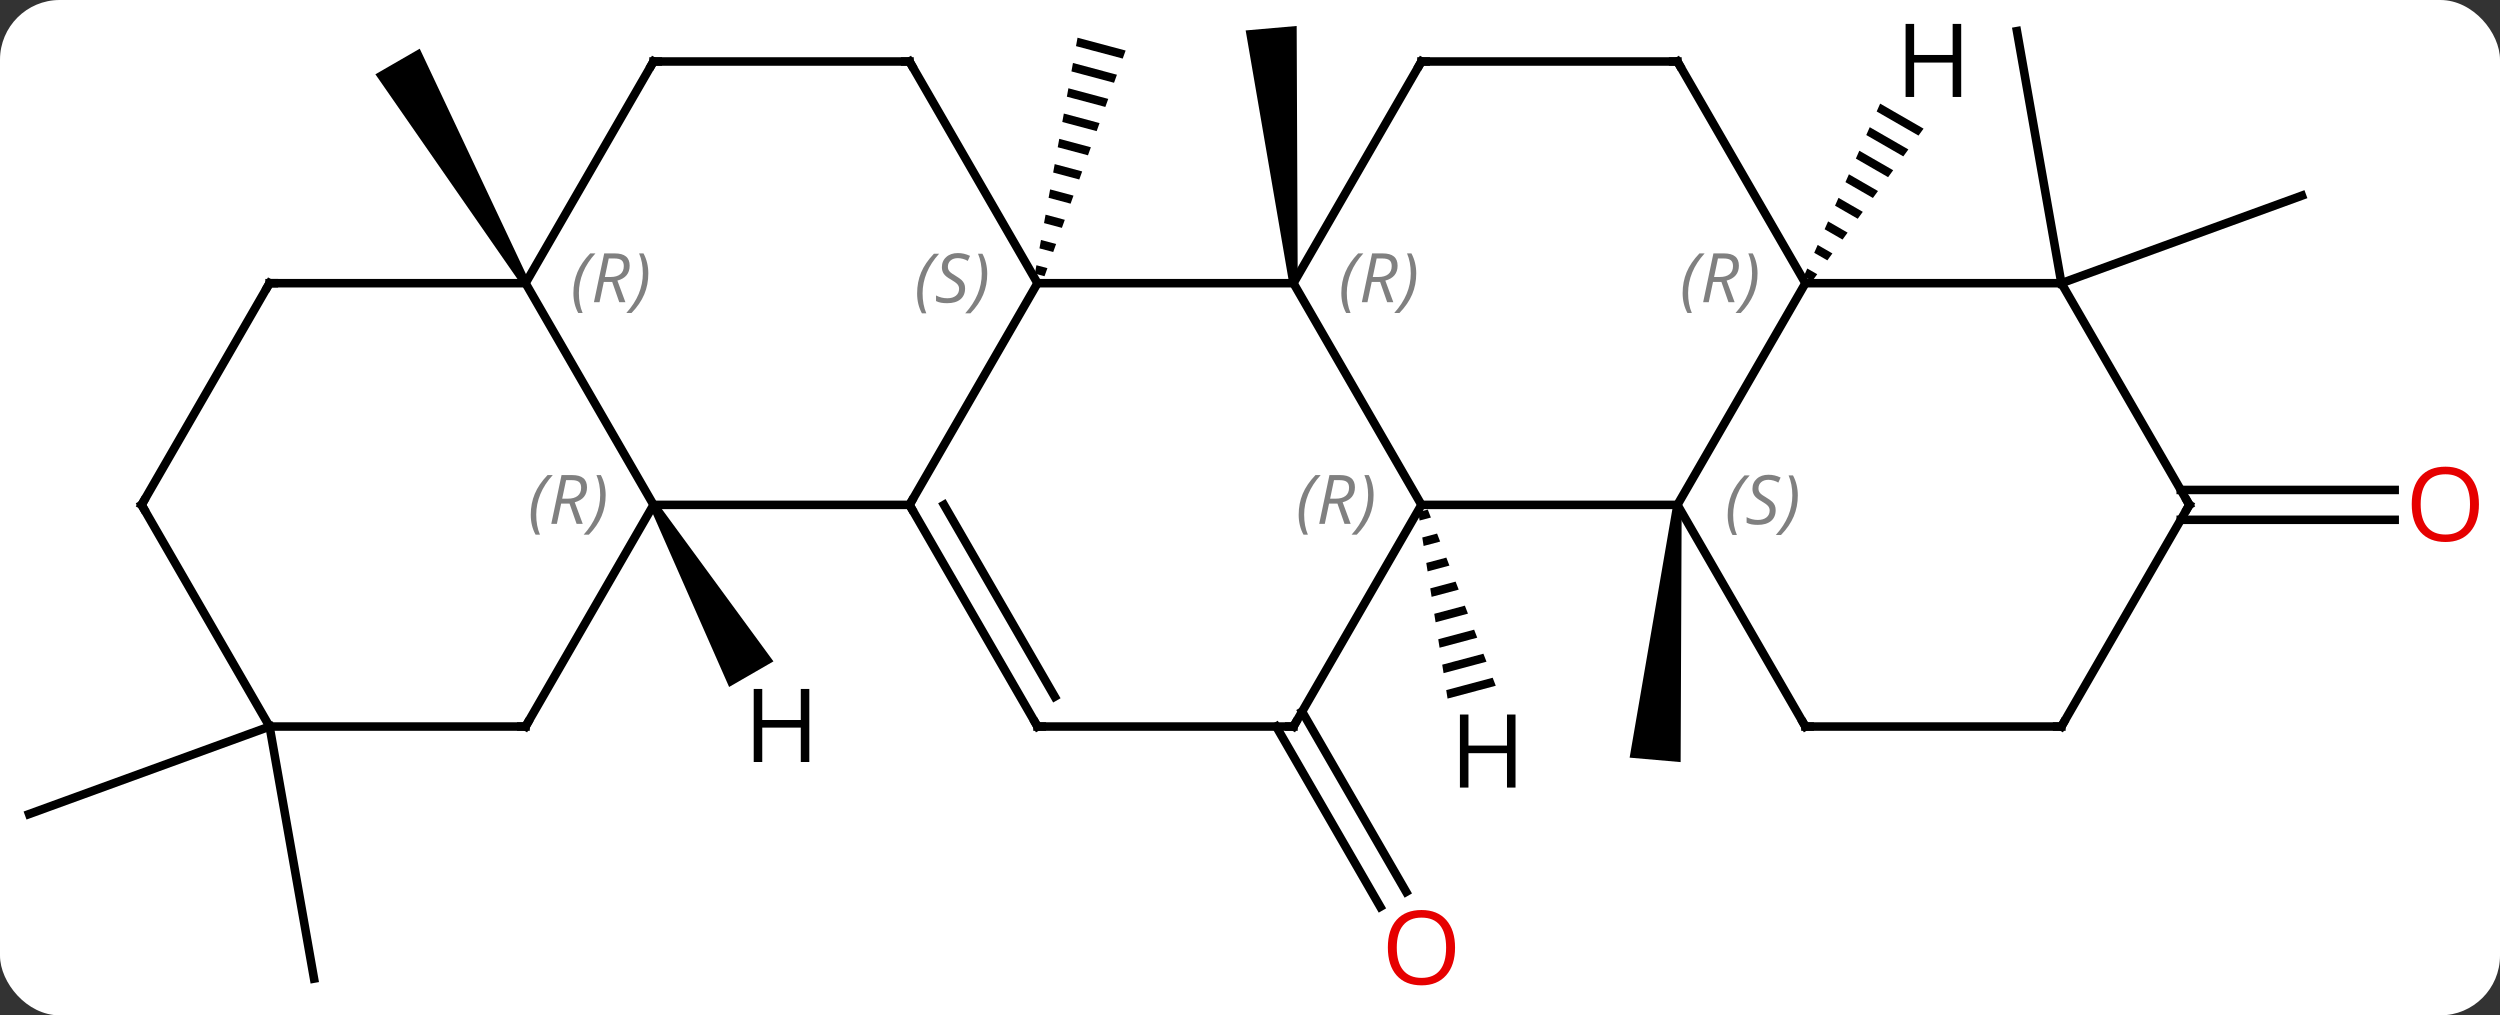 <svg width="293" viewBox="0 0 293 119" style="fill-opacity:1; color-rendering:auto; color-interpolation:auto; text-rendering:auto; stroke:black; stroke-linecap:square; stroke-miterlimit:10; shape-rendering:auto; stroke-opacity:1; fill:black; stroke-dasharray:none; font-weight:normal; stroke-width:1; font-family:'Open Sans'; font-style:normal; stroke-linejoin:miter; font-size:12; stroke-dashoffset:0; image-rendering:auto;" height="119" class="cas-substance-image" xmlns:xlink="http://www.w3.org/1999/xlink" xmlns="http://www.w3.org/2000/svg"><rect x="0" y="0" width="293" height="119" fill="#333333" stroke="none"/><svg class="cas-substance-single-component"><rect y="0" x="0" width="293" stroke="none" ry="7" rx="7" height="119" fill="white" class="cas-substance-group"/><svg y="0" x="0" width="293" viewBox="0 0 293 119" style="fill:black;" height="119" class="cas-substance-single-component-image"><svg><g><g transform="translate(145,59)" style="text-rendering:geometricPrecision; color-rendering:optimizeQuality; color-interpolation:linearRGB; stroke-linecap:butt; image-rendering:optimizeQuality;"><path style="stroke:none;" d="M7.092 -25.853 L6.096 -25.765 L0.992 -55.434 L6.97 -55.956 Z"/><path style="stroke:none;" d="M-18.714 -54.582 L-18.893 -53.594 L-18.893 -53.594 L-13.417 -52.133 L-13.417 -52.133 L-13.077 -53.078 L-13.077 -53.078 L-18.714 -54.582 ZM-19.25 -51.619 L-19.428 -50.631 L-19.428 -50.631 L-14.435 -49.299 L-14.435 -49.299 L-14.096 -50.243 L-14.096 -50.243 L-19.25 -51.619 ZM-19.785 -48.656 L-19.963 -47.668 L-19.963 -47.668 L-15.454 -46.465 L-15.454 -46.465 L-15.114 -47.409 L-15.114 -47.409 L-19.785 -48.656 ZM-20.32 -45.693 L-20.499 -44.705 L-20.499 -44.705 L-16.472 -43.631 L-16.472 -43.631 L-16.133 -44.575 L-20.32 -45.693 ZM-20.856 -42.73 L-21.034 -41.742 L-21.034 -41.742 L-17.491 -40.797 L-17.491 -40.797 L-17.151 -41.741 L-17.151 -41.741 L-20.856 -42.73 ZM-21.391 -39.767 L-21.569 -38.779 L-21.569 -38.779 L-18.509 -37.962 L-18.169 -38.907 L-18.169 -38.907 L-21.391 -39.767 ZM-21.926 -36.804 L-22.105 -35.816 L-19.527 -35.128 L-19.527 -35.128 L-19.188 -36.073 L-19.188 -36.073 L-21.926 -36.804 ZM-22.461 -33.841 L-22.64 -32.853 L-22.64 -32.853 L-20.546 -32.294 L-20.546 -32.294 L-20.206 -33.239 L-20.206 -33.239 L-22.461 -33.841 ZM-22.997 -30.878 L-23.175 -29.89 L-23.175 -29.89 L-21.564 -29.46 L-21.564 -29.46 L-21.225 -30.405 L-21.225 -30.405 L-22.997 -30.878 ZM-23.532 -27.915 L-23.71 -26.927 L-23.71 -26.927 L-22.583 -26.626 L-22.583 -26.626 L-22.243 -27.571 L-22.243 -27.571 L-23.532 -27.915 Z"/><path style="stroke:none;" d="M51.096 0.127 L52.092 0.215 L51.97 30.318 L45.992 29.796 Z"/><line y2="24.401" y1="45.528" x2="7.604" x1="19.803" style="fill:none;"/><line y2="26.151" y1="47.278" x2="4.573" x1="16.771" style="fill:none;"/><path style="stroke:none;" d="M-82.973 -26.059 L-83.839 -25.559 L-101.004 -50.292 L-95.808 -53.292 Z"/><line y2="-25.809" y1="-55.353" x2="96.594" x1="91.386" style="fill:none;"/><line y2="-25.809" y1="-36.072" x2="96.594" x1="124.785" style="fill:none;"/><line y2="26.151" y1="55.695" x2="-113.406" x1="-108.195" style="fill:none;"/><line y2="26.151" y1="36.411" x2="-113.406" x1="-141.594" style="fill:none;"/><line y2="-1.579" y1="-1.579" x2="110.584" x1="135.656" style="fill:none;"/><line y2="1.921" y1="1.921" x2="110.584" x1="135.656" style="fill:none;"/><line y2="-25.809" y1="-25.809" x2="-23.406" x1="6.594" style="fill:none;"/><line y2="0.171" y1="-25.809" x2="21.594" x1="6.594" style="fill:none;"/><line y2="-51.792" y1="-25.809" x2="21.594" x1="6.594" style="fill:none;"/><line y2="0.171" y1="-25.809" x2="-38.406" x1="-23.406" style="fill:none;"/><line y2="-51.792" y1="-25.809" x2="-38.406" x1="-23.406" style="fill:none;"/><line y2="0.171" y1="0.171" x2="51.594" x1="21.594" style="fill:none;"/><line y2="26.151" y1="0.171" x2="6.594" x1="21.594" style="fill:none;"/><line y2="-51.792" y1="-51.792" x2="51.594" x1="21.594" style="fill:none;"/><line y2="0.171" y1="0.171" x2="-68.406" x1="-38.406" style="fill:none;"/><line y2="26.151" y1="0.171" x2="-23.406" x1="-38.406" style="fill:none;"/><line y2="22.651" y1="0.171" x2="-21.385" x1="-34.364" style="fill:none;"/><line y2="-51.792" y1="-51.792" x2="-68.406" x1="-38.406" style="fill:none;"/><line y2="-25.809" y1="0.171" x2="66.594" x1="51.594" style="fill:none;"/><line y2="26.151" y1="0.171" x2="66.594" x1="51.594" style="fill:none;"/><line y2="26.151" y1="26.151" x2="-23.406" x1="6.594" style="fill:none;"/><line y2="-25.809" y1="-51.792" x2="66.594" x1="51.594" style="fill:none;"/><line y2="-25.809" y1="0.171" x2="-83.406" x1="-68.406" style="fill:none;"/><line y2="26.151" y1="0.171" x2="-83.406" x1="-68.406" style="fill:none;"/><line y2="-25.809" y1="-51.792" x2="-83.406" x1="-68.406" style="fill:none;"/><line y2="-25.809" y1="-25.809" x2="96.594" x1="66.594" style="fill:none;"/><line y2="26.151" y1="26.151" x2="96.594" x1="66.594" style="fill:none;"/><line y2="-25.809" y1="-25.809" x2="-113.406" x1="-83.406" style="fill:none;"/><line y2="26.151" y1="26.151" x2="-113.406" x1="-83.406" style="fill:none;"/><line y2="0.171" y1="-25.809" x2="111.594" x1="96.594" style="fill:none;"/><line y2="0.171" y1="26.151" x2="111.594" x1="96.594" style="fill:none;"/><line y2="0.171" y1="-25.809" x2="-128.406" x1="-113.406" style="fill:none;"/><line y2="0.171" y1="26.151" x2="-128.406" x1="-113.406" style="fill:none;"/><path style="stroke:none;" d="M22.337 0.717 L21.223 1.014 L21.379 2.008 L22.7 1.656 L22.337 0.717 ZM23.424 3.533 L21.691 3.995 L21.847 4.989 L21.847 4.989 L23.786 4.472 L23.424 3.533 ZM24.51 6.349 L22.159 6.977 L22.314 7.97 L24.872 7.288 L24.872 7.288 L24.51 6.349 ZM25.596 9.165 L22.626 9.958 L22.782 10.951 L25.958 10.104 L25.958 10.104 L25.596 9.165 ZM26.682 11.981 L23.094 12.939 L23.094 12.939 L23.25 13.932 L27.044 12.92 L26.682 11.981 ZM27.769 14.797 L23.562 15.92 L23.562 15.92 L23.718 16.914 L28.131 15.736 L28.131 15.736 L27.769 14.797 ZM28.855 17.613 L24.029 18.901 L24.029 18.901 L24.185 19.895 L24.185 19.895 L29.217 18.552 L29.217 18.552 L28.855 17.613 ZM29.941 20.429 L24.497 21.882 L24.497 21.882 L24.653 22.876 L24.653 22.876 L30.303 21.368 L30.303 21.368 L29.941 20.429 Z"/><path style="stroke:none;" d="M-68.839 0.421 L-67.973 -0.079 L-54.352 18.513 L-59.548 21.513 Z"/><path style="stroke:none;" d="M75.354 -46.855 L74.947 -45.935 L74.947 -45.935 L79.847 -43.109 L79.847 -43.109 L80.441 -43.922 L80.441 -43.922 L75.354 -46.855 ZM74.134 -44.094 L73.727 -43.174 L78.067 -40.672 L78.66 -41.484 L74.134 -44.094 ZM72.913 -41.334 L72.507 -40.414 L76.286 -38.234 L76.88 -39.047 L72.913 -41.334 ZM71.693 -38.574 L71.287 -37.654 L71.287 -37.654 L74.506 -35.797 L74.506 -35.797 L75.099 -36.609 L75.099 -36.609 L71.693 -38.574 ZM70.473 -35.813 L70.066 -34.893 L70.066 -34.893 L72.725 -33.36 L73.319 -34.172 L73.319 -34.172 L70.473 -35.813 ZM69.253 -33.053 L68.846 -32.133 L70.945 -30.922 L71.538 -31.735 L71.538 -31.735 L69.253 -33.053 ZM68.032 -30.293 L67.626 -29.372 L69.165 -28.485 L69.165 -28.485 L69.758 -29.298 L69.758 -29.298 L68.032 -30.293 ZM66.812 -27.532 L66.406 -26.612 L66.406 -26.612 L67.384 -26.048 L67.978 -26.86 L66.812 -27.532 Z"/></g><g transform="translate(145,59)" style="fill:rgb(230,0,0); text-rendering:geometricPrecision; color-rendering:optimizeQuality; image-rendering:optimizeQuality; font-family:'Open Sans'; stroke:rgb(230,0,0); color-interpolation:linearRGB;"><path style="stroke:none;" d="M25.532 52.061 Q25.532 54.123 24.492 55.303 Q23.453 56.483 21.61 56.483 Q19.719 56.483 18.688 55.319 Q17.657 54.154 17.657 52.045 Q17.657 49.951 18.688 48.803 Q19.719 47.654 21.61 47.654 Q23.469 47.654 24.5 48.826 Q25.532 49.998 25.532 52.061 ZM18.703 52.061 Q18.703 53.795 19.446 54.701 Q20.188 55.608 21.61 55.608 Q23.032 55.608 23.758 54.709 Q24.485 53.811 24.485 52.061 Q24.485 50.326 23.758 49.436 Q23.032 48.545 21.61 48.545 Q20.188 48.545 19.446 49.444 Q18.703 50.342 18.703 52.061 Z"/><path style="stroke:none;" d="M145.531 0.101 Q145.531 2.163 144.492 3.343 Q143.453 4.523 141.61 4.523 Q139.719 4.523 138.688 3.358 Q137.656 2.194 137.656 0.085 Q137.656 -2.009 138.688 -3.157 Q139.719 -4.306 141.61 -4.306 Q143.469 -4.306 144.5 -3.134 Q145.531 -1.962 145.531 0.101 ZM138.703 0.101 Q138.703 1.835 139.446 2.741 Q140.188 3.648 141.61 3.648 Q143.031 3.648 143.758 2.749 Q144.485 1.851 144.485 0.101 Q144.485 -1.634 143.758 -2.524 Q143.031 -3.415 141.61 -3.415 Q140.188 -3.415 139.446 -2.517 Q138.703 -1.618 138.703 0.101 Z"/></g><g transform="translate(145,59)" style="font-size:8.4px; fill:gray; text-rendering:geometricPrecision; image-rendering:optimizeQuality; color-rendering:optimizeQuality; font-family:'Open Sans'; font-style:italic; stroke:gray; color-interpolation:linearRGB;"><path style="stroke:none;" d="M12.205 -24.645 Q12.205 -25.973 12.674 -27.098 Q13.143 -28.223 14.174 -29.301 L14.784 -29.301 Q13.815 -28.239 13.33 -27.067 Q12.846 -25.895 12.846 -24.661 Q12.846 -23.333 13.284 -22.317 L12.768 -22.317 Q12.205 -23.348 12.205 -24.645 ZM15.765 -25.958 L15.265 -23.583 L14.609 -23.583 L15.812 -29.301 L17.062 -29.301 Q18.797 -29.301 18.797 -27.864 Q18.797 -26.505 17.359 -26.114 L18.297 -23.583 L17.578 -23.583 L16.75 -25.958 L15.765 -25.958 ZM16.343 -28.708 Q15.953 -26.786 15.89 -26.536 L16.547 -26.536 Q17.297 -26.536 17.703 -26.864 Q18.109 -27.192 18.109 -27.817 Q18.109 -28.286 17.851 -28.497 Q17.593 -28.708 17 -28.708 L16.343 -28.708 ZM20.983 -26.958 Q20.983 -25.63 20.506 -24.497 Q20.029 -23.364 19.014 -22.317 L18.404 -22.317 Q20.342 -24.473 20.342 -26.958 Q20.342 -28.286 19.904 -29.301 L20.42 -29.301 Q20.983 -28.239 20.983 -26.958 Z"/><path style="stroke:none;" d="M-37.514 -24.606 Q-37.514 -25.934 -37.046 -27.059 Q-36.577 -28.184 -35.546 -29.262 L-34.936 -29.262 Q-35.905 -28.2 -36.389 -27.028 Q-36.874 -25.856 -36.874 -24.622 Q-36.874 -23.294 -36.436 -22.278 L-36.952 -22.278 Q-37.514 -23.309 -37.514 -24.606 ZM-31.892 -25.2 Q-31.892 -24.372 -32.439 -23.919 Q-32.986 -23.465 -33.986 -23.465 Q-34.392 -23.465 -34.705 -23.52 Q-35.017 -23.575 -35.298 -23.715 L-35.298 -24.372 Q-34.673 -24.044 -33.97 -24.044 Q-33.345 -24.044 -32.97 -24.34 Q-32.595 -24.637 -32.595 -25.153 Q-32.595 -25.465 -32.798 -25.692 Q-33.001 -25.919 -33.564 -26.247 Q-34.158 -26.575 -34.384 -26.903 Q-34.611 -27.231 -34.611 -27.684 Q-34.611 -28.419 -34.095 -28.88 Q-33.58 -29.34 -32.736 -29.34 Q-32.361 -29.34 -32.025 -29.262 Q-31.689 -29.184 -31.314 -29.012 L-31.579 -28.419 Q-31.829 -28.575 -32.15 -28.661 Q-32.47 -28.747 -32.736 -28.747 Q-33.267 -28.747 -33.587 -28.473 Q-33.908 -28.2 -33.908 -27.731 Q-33.908 -27.528 -33.837 -27.38 Q-33.767 -27.231 -33.626 -27.098 Q-33.486 -26.965 -33.064 -26.715 Q-32.501 -26.372 -32.298 -26.176 Q-32.095 -25.981 -31.994 -25.747 Q-31.892 -25.512 -31.892 -25.2 ZM-29.297 -26.919 Q-29.297 -25.59 -29.774 -24.458 Q-30.251 -23.325 -31.266 -22.278 L-31.876 -22.278 Q-29.938 -24.434 -29.938 -26.919 Q-29.938 -28.247 -30.376 -29.262 L-29.86 -29.262 Q-29.297 -28.2 -29.297 -26.919 Z"/><path style="stroke:none;" d="M7.205 1.335 Q7.205 0.007 7.674 -1.118 Q8.143 -2.243 9.174 -3.321 L9.784 -3.321 Q8.815 -2.259 8.33 -1.087 Q7.846 0.085 7.846 1.319 Q7.846 2.648 8.284 3.663 L7.768 3.663 Q7.205 2.632 7.205 1.335 ZM10.765 0.023 L10.265 2.398 L9.609 2.398 L10.812 -3.321 L12.062 -3.321 Q13.797 -3.321 13.797 -1.884 Q13.797 -0.524 12.359 -0.134 L13.297 2.398 L12.578 2.398 L11.75 0.023 L10.765 0.023 ZM11.344 -2.727 Q10.953 -0.806 10.89 -0.556 L11.547 -0.556 Q12.297 -0.556 12.703 -0.884 Q13.109 -1.212 13.109 -1.837 Q13.109 -2.306 12.851 -2.517 Q12.594 -2.727 12 -2.727 L11.344 -2.727 ZM15.983 -0.977 Q15.983 0.351 15.506 1.484 Q15.03 2.616 14.014 3.663 L13.405 3.663 Q15.342 1.507 15.342 -0.977 Q15.342 -2.306 14.905 -3.321 L15.42 -3.321 Q15.983 -2.259 15.983 -0.977 Z"/></g><g transform="translate(145,59)" style="stroke-linecap:butt; font-size:8.4px; text-rendering:geometricPrecision; image-rendering:optimizeQuality; color-rendering:optimizeQuality; font-family:'Open Sans'; font-style:italic; color-interpolation:linearRGB; stroke-miterlimit:5;"><path style="fill:none;" d="M21.344 -51.359 L21.594 -51.792 L22.094 -51.792"/><path style="fill:none;" d="M-38.156 0.604 L-38.406 0.171 L-38.156 -0.262"/><path style="fill:none;" d="M-38.156 -51.359 L-38.406 -51.792 L-38.906 -51.792"/><path style="fill:gray; stroke:none;" d="M57.486 1.374 Q57.486 0.046 57.954 -1.079 Q58.423 -2.204 59.454 -3.282 L60.064 -3.282 Q59.095 -2.22 58.611 -1.048 Q58.126 0.124 58.126 1.359 Q58.126 2.687 58.564 3.702 L58.048 3.702 Q57.486 2.671 57.486 1.374 ZM63.108 0.78 Q63.108 1.609 62.561 2.062 Q62.014 2.515 61.014 2.515 Q60.608 2.515 60.295 2.46 Q59.983 2.405 59.702 2.265 L59.702 1.609 Q60.327 1.937 61.03 1.937 Q61.655 1.937 62.03 1.64 Q62.405 1.343 62.405 0.827 Q62.405 0.515 62.202 0.288 Q61.999 0.062 61.436 -0.267 Q60.842 -0.595 60.616 -0.923 Q60.389 -1.251 60.389 -1.704 Q60.389 -2.438 60.905 -2.899 Q61.42 -3.36 62.264 -3.36 Q62.639 -3.36 62.975 -3.282 Q63.311 -3.204 63.686 -3.032 L63.42 -2.438 Q63.17 -2.595 62.85 -2.681 Q62.53 -2.767 62.264 -2.767 Q61.733 -2.767 61.413 -2.493 Q61.092 -2.22 61.092 -1.751 Q61.092 -1.548 61.163 -1.399 Q61.233 -1.251 61.374 -1.118 Q61.514 -0.985 61.936 -0.735 Q62.499 -0.392 62.702 -0.196 Q62.905 -0.001 63.007 0.234 Q63.108 0.468 63.108 0.78 ZM65.703 -0.938 Q65.703 0.39 65.226 1.523 Q64.749 2.655 63.734 3.702 L63.124 3.702 Q65.062 1.546 65.062 -0.938 Q65.062 -2.267 64.624 -3.282 L65.14 -3.282 Q65.703 -2.22 65.703 -0.938 Z"/><path style="fill:none;" d="M6.844 25.718 L6.594 26.151 L6.094 26.151"/><path style="fill:none;" d="M51.094 -51.792 L51.594 -51.792 L51.844 -51.359"/><path style="fill:gray; stroke:none;" d="M-82.795 1.335 Q-82.795 0.007 -82.326 -1.118 Q-81.857 -2.243 -80.826 -3.321 L-80.216 -3.321 Q-81.185 -2.259 -81.67 -1.087 Q-82.154 0.085 -82.154 1.319 Q-82.154 2.648 -81.716 3.663 L-82.232 3.663 Q-82.795 2.632 -82.795 1.335 ZM-79.235 0.023 L-79.735 2.398 L-80.391 2.398 L-79.188 -3.321 L-77.938 -3.321 Q-76.203 -3.321 -76.203 -1.884 Q-76.203 -0.524 -77.641 -0.134 L-76.703 2.398 L-77.422 2.398 L-78.25 0.023 L-79.235 0.023 ZM-78.656 -2.727 Q-79.047 -0.806 -79.11 -0.556 L-78.453 -0.556 Q-77.703 -0.556 -77.297 -0.884 Q-76.891 -1.212 -76.891 -1.837 Q-76.891 -2.306 -77.149 -2.517 Q-77.406 -2.727 -78 -2.727 L-78.656 -2.727 ZM-74.017 -0.977 Q-74.017 0.351 -74.494 1.484 Q-74.971 2.616 -75.986 3.663 L-76.596 3.663 Q-74.658 1.507 -74.658 -0.977 Q-74.658 -2.306 -75.096 -3.321 L-74.58 -3.321 Q-74.017 -2.259 -74.017 -0.977 Z"/><path style="fill:none;" d="M-23.656 25.718 L-23.406 26.151 L-22.906 26.151"/><path style="fill:none;" d="M-67.906 -51.792 L-68.406 -51.792 L-68.656 -51.359"/><path style="fill:gray; stroke:none;" d="M52.205 -24.645 Q52.205 -25.973 52.674 -27.098 Q53.143 -28.223 54.174 -29.301 L54.783 -29.301 Q53.815 -28.239 53.33 -27.067 Q52.846 -25.895 52.846 -24.661 Q52.846 -23.333 53.283 -22.317 L52.768 -22.317 Q52.205 -23.348 52.205 -24.645 ZM55.765 -25.958 L55.265 -23.583 L54.609 -23.583 L55.812 -29.301 L57.062 -29.301 Q58.797 -29.301 58.797 -27.864 Q58.797 -26.505 57.359 -26.114 L58.297 -23.583 L57.578 -23.583 L56.75 -25.958 L55.765 -25.958 ZM56.343 -28.708 Q55.953 -26.786 55.89 -26.536 L56.547 -26.536 Q57.297 -26.536 57.703 -26.864 Q58.109 -27.192 58.109 -27.817 Q58.109 -28.286 57.851 -28.497 Q57.593 -28.708 57 -28.708 L56.343 -28.708 ZM60.983 -26.958 Q60.983 -25.63 60.506 -24.497 Q60.029 -23.364 59.014 -22.317 L58.404 -22.317 Q60.342 -24.473 60.342 -26.958 Q60.342 -28.286 59.904 -29.301 L60.42 -29.301 Q60.983 -28.239 60.983 -26.958 Z"/><path style="fill:none;" d="M66.344 25.718 L66.594 26.151 L67.094 26.151"/><path style="fill:gray; stroke:none;" d="M-77.795 -24.645 Q-77.795 -25.973 -77.326 -27.098 Q-76.857 -28.223 -75.826 -29.301 L-75.216 -29.301 Q-76.185 -28.239 -76.67 -27.067 Q-77.154 -25.895 -77.154 -24.661 Q-77.154 -23.333 -76.716 -22.317 L-77.232 -22.317 Q-77.795 -23.348 -77.795 -24.645 ZM-74.235 -25.958 L-74.735 -23.583 L-75.391 -23.583 L-74.188 -29.301 L-72.938 -29.301 Q-71.203 -29.301 -71.203 -27.864 Q-71.203 -26.505 -72.641 -26.114 L-71.703 -23.583 L-72.422 -23.583 L-73.25 -25.958 L-74.235 -25.958 ZM-73.656 -28.708 Q-74.047 -26.786 -74.11 -26.536 L-73.453 -26.536 Q-72.703 -26.536 -72.297 -26.864 Q-71.891 -27.192 -71.891 -27.817 Q-71.891 -28.286 -72.149 -28.497 Q-72.406 -28.708 -73 -28.708 L-73.656 -28.708 ZM-69.017 -26.958 Q-69.017 -25.63 -69.494 -24.497 Q-69.971 -23.364 -70.986 -22.317 L-71.596 -22.317 Q-69.658 -24.473 -69.658 -26.958 Q-69.658 -28.286 -70.096 -29.301 L-69.58 -29.301 Q-69.017 -28.239 -69.017 -26.958 Z"/><path style="fill:none;" d="M-83.156 25.718 L-83.406 26.151 L-83.906 26.151"/><path style="fill:none;" d="M96.094 26.151 L96.594 26.151 L96.844 25.718"/><path style="fill:none;" d="M-112.906 -25.809 L-113.406 -25.809 L-113.656 -25.376"/><path style="fill:none;" d="M111.344 -0.262 L111.594 0.171 L111.344 0.604"/><path style="fill:none;" d="M-128.156 -0.262 L-128.406 0.171 L-128.156 0.604"/><path style="stroke:none;" d="M32.619 33.304 L31.619 33.304 L31.619 29.273 L27.103 29.273 L27.103 33.304 L26.103 33.304 L26.103 24.742 L27.103 24.742 L27.103 28.382 L31.619 28.382 L31.619 24.742 L32.619 24.742 L32.619 33.304 Z"/><path style="stroke:none;" d="M-50.148 30.307 L-51.148 30.307 L-51.148 26.276 L-55.664 26.276 L-55.664 30.307 L-56.664 30.307 L-56.664 21.745 L-55.664 21.745 L-55.664 25.385 L-51.148 25.385 L-51.148 21.745 L-50.148 21.745 L-50.148 30.307 Z"/><path style="stroke:none;" d="M84.852 -47.636 L83.852 -47.636 L83.852 -51.667 L79.336 -51.667 L79.336 -47.636 L78.336 -47.636 L78.336 -56.198 L79.336 -56.198 L79.336 -52.558 L83.852 -52.558 L83.852 -56.198 L84.852 -56.198 L84.852 -47.636 Z"/></g></g></svg></svg></svg></svg>
